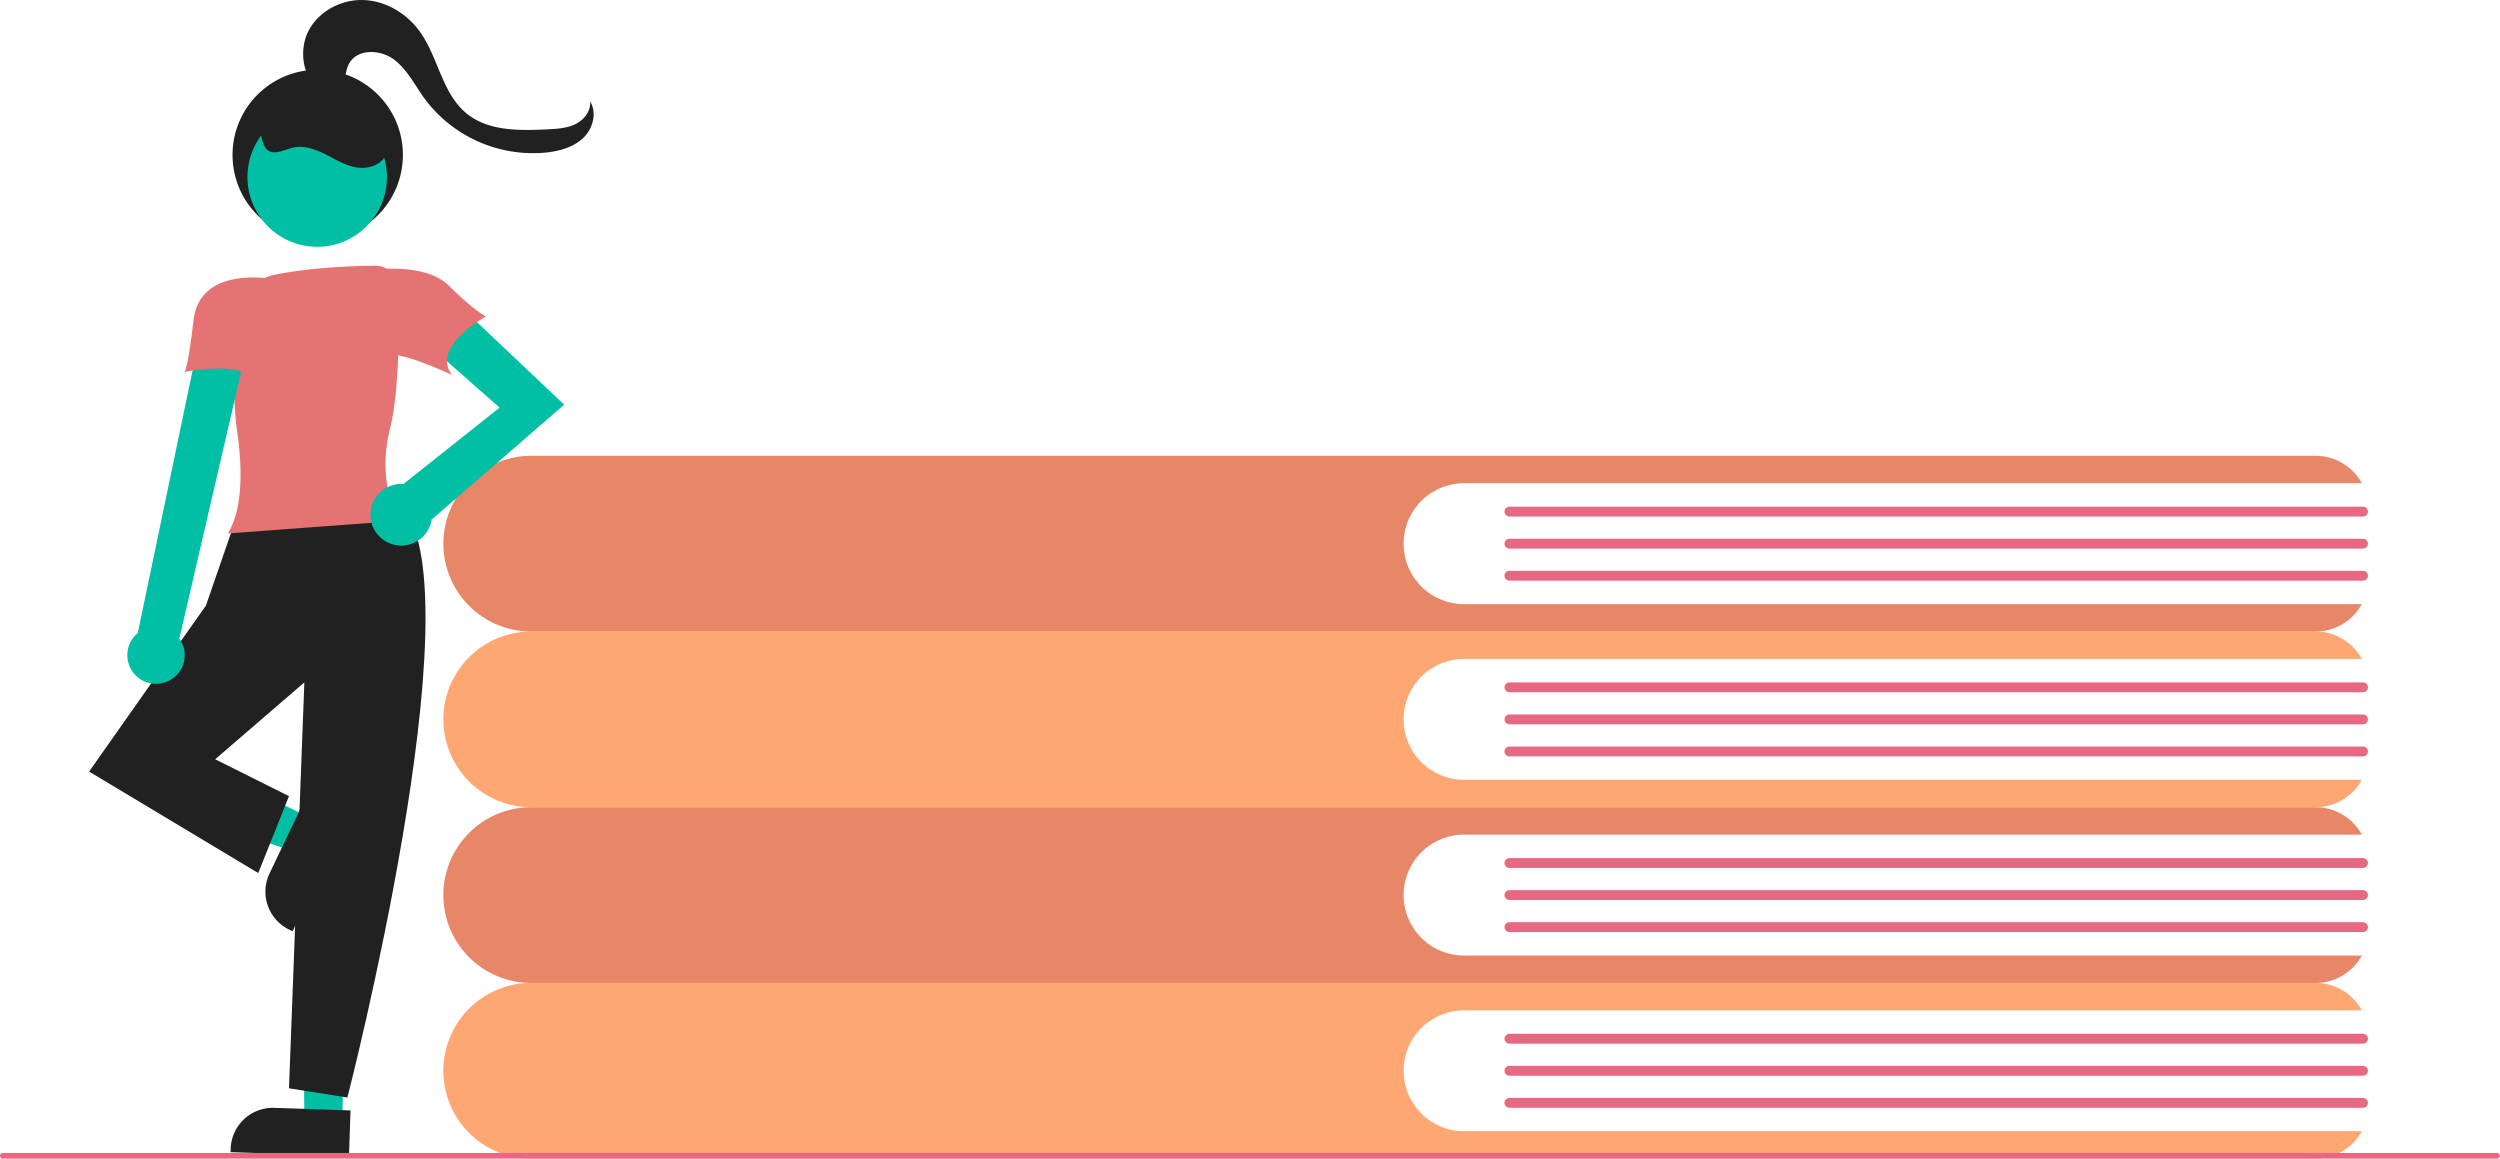 <svg xmlns="http://www.w3.org/2000/svg" width="880.349" height="407.998" viewBox="0 0 880.349 407.998"><g transform="translate(-465 -214.625)"><path d="M666.907,666.039a21.283,21.283,0,0,1,0-42.566H983.042A18.505,18.505,0,0,0,966.8,613.82H338.413a30.936,30.936,0,0,0,0,61.872H966.8a18.506,18.506,0,0,0,16.237-9.653Z" transform="translate(313.643 -53.068)" fill="#ffa773"/><path d="M983.462,635.2H682.891a1.737,1.737,0,1,1,0-3.475H983.462a1.737,1.737,0,0,1,0,3.475Z" transform="translate(313.643 -53.068)" fill="#e86884"/><path d="M983.462,646.493H682.891a1.737,1.737,0,0,1,0-3.475H983.462a1.737,1.737,0,0,1,0,3.475Z" transform="translate(313.643 -53.068)" fill="#e86884"/><path d="M983.462,657.787H682.891a1.737,1.737,0,1,1,0-3.475H983.462a1.737,1.737,0,0,1,0,3.475Z" transform="translate(313.643 -53.068)" fill="#e86884"/><path d="M585.249,606.1a21.283,21.283,0,0,1,0-42.566H901.384a18.505,18.505,0,0,0-16.237-9.653H256.755a30.936,30.936,0,0,0,0,61.872H885.147a18.5,18.5,0,0,0,16.237-9.653Z" transform="translate(395.301 -55)" fill="#e88668"/><path d="M901.8,575.26H601.233a1.737,1.737,0,1,1,0-3.475H901.8a1.737,1.737,0,1,1,0,3.475Z" transform="translate(395.301 -55)" fill="#e86884"/><path d="M901.8,586.553H601.233a1.737,1.737,0,1,1,0-3.475H901.8a1.737,1.737,0,0,1,0,3.475Z" transform="translate(395.301 -55)" fill="#e86884"/><path d="M901.8,597.846H601.233a1.737,1.737,0,1,1,0-3.475H901.8a1.737,1.737,0,0,1,0,3.475Z" transform="translate(395.301 -55)" fill="#e86884"/><path d="M503.591,544.159a21.283,21.283,0,0,1,0-42.566H819.726a18.506,18.506,0,0,0-16.237-9.653H175.1a30.936,30.936,0,0,0,0,61.872H803.489a18.505,18.505,0,0,0,16.237-9.653Z" transform="translate(476.959 -54.932)" fill="#ffa773"/><path d="M820.146,513.32H519.575a1.737,1.737,0,1,1,0-3.475H820.146a1.737,1.737,0,1,1,0,3.475Z" transform="translate(476.959 -54.932)" fill="#e86884"/><path d="M820.146,524.613H519.575a1.737,1.737,0,1,1,0-3.475H820.146a1.737,1.737,0,0,1,0,3.475Z" transform="translate(476.959 -54.932)" fill="#e86884"/><path d="M820.146,535.906H519.575a1.737,1.737,0,1,1,0-3.475H820.146a1.737,1.737,0,0,1,0,3.475Z" transform="translate(476.959 -54.932)" fill="#e86884"/><path d="M503.591,544.159a21.283,21.283,0,0,1,0-42.566H819.726a18.506,18.506,0,0,0-16.237-9.653H175.1a30.936,30.936,0,0,0,0,61.872H803.489a18.505,18.505,0,0,0,16.237-9.653Z" transform="translate(476.959 -116.803)" fill="#e88668"/><path d="M820.146,513.32H519.575a1.737,1.737,0,1,1,0-3.475H820.146a1.737,1.737,0,1,1,0,3.475Z" transform="translate(476.959 -116.803)" fill="#e86884"/><path d="M820.146,524.613H519.575a1.737,1.737,0,1,1,0-3.475H820.146a1.737,1.737,0,0,1,0,3.475Z" transform="translate(476.959 -116.803)" fill="#e86884"/><path d="M820.146,535.906H519.575a1.737,1.737,0,1,1,0-3.475H820.146a1.737,1.737,0,0,1,0,3.475Z" transform="translate(476.959 -116.803)" fill="#e86884"/><path d="M156.928,287.77,151.2,299.746l-48.917-16.394,8.453-17.675Z" transform="translate(417 214.625)" fill="#00bfa5"/><path d="M358.53,543.805h26.834v16.12H343.643v-1.233A14.887,14.887,0,0,1,358.53,543.805Z" transform="matrix(0.431, -0.902, 0.902, 0.431, -85.122, 611.196)" fill="#212121"/><path d="M168.459,394.715l-13.267-.448-.559-51.644,15.553.918Z" transform="translate(417 214.625)" fill="#00bfa5"/><path d="M355.835,636.313H382.67v16.12H340.949V651.2a14.887,14.887,0,0,1,14.887-14.887Z" transform="translate(227.442 -43.214) rotate(1.933)" fill="#212121"/><path d="M401.324,424.579s-40.605-10.287-59.013,4.873l-10.287,29.777L290.879,517.7l59.554,35.732,10.828-27.07-25.987-12.994,31.4-27.07-5.414,142.93,20.573,3.248S427.311,455.981,401.324,424.579Z" transform="translate(205.5 -31.376)" fill="#212121"/><path d="M339.721,433.856l.495-.88c5.217-9.275,4.372-24.378,2.744-35.414-1.363-9.244-1.322-25.535-1.048-37.573a17.891,17.891,0,0,1,14.261-17.221c12.353-2.571,27.517-3.115,35.457-3.211l.007.541-.007-.541a8.245,8.245,0,0,1,8.275,8.043c.242,12.964.167,36.6-3.051,49.289-4.775,18.825,2.692,31.618,2.768,31.745l.45.753Z" transform="translate(205.5 -31.376)" fill="#e57373"/><path d="M318.834,485.774a10.025,10.025,0,0,0,3.811-14.892l22.916-98.818H328.235l-20.224,96.871a10.079,10.079,0,0,0,10.823,16.84Z" transform="translate(205.5 -31.376)" fill="#00bfa5"/><path d="M458.171,388.5l-38.242-36.175L409.593,366.8l25.84,22.739-33.887,26.91c-.245-.017-.489-.037-.738-.037a10.853,10.853,0,1,0,10.746,12.3l.107.107Z" transform="translate(205.5 -31.376)" fill="#00bfa5"/><path d="M353.74,344.038s-23.881-3.917-26.047,14.491-3.248,18.408-3.248,18.408,17.325-3.248,21.656,1.083S353.74,344.038,353.74,344.038Z" transform="translate(205.5 -31.376)" fill="#e57373"/><path d="M389.413,341.2s19.49-3.248,28.153,5.414,12.994,10.828,12.994,10.828-19.49,10.828-11.911,20.573c0,0-20.573-9.745-23.822-6.5S389.413,341.2,389.413,341.2Z" transform="translate(205.5 -31.376)" fill="#e57373"/><path d="M372.318,278.339c-6.148-4.91-7.763-14.386-4.2-21.4s11.632-11.238,19.493-10.923,15.27,4.829,19.824,11.245c6.4,9.012,7.741,21.538,16.248,28.594,7.684,6.373,18.692,6.19,28.661,5.683,3.361-.171,6.83-.369,9.846-1.862s5.479-4.642,5.091-7.985c2.5,3.965,1.052,9.524-2.309,12.8s-8.145,4.642-12.8,5.188a47.569,47.569,0,0,1-43.151-18.933c-3.469-4.785-6.146-10.358-10.906-13.862s-12.7-3.748-15.619,1.39c-1.445,2.541-1.3,5.728-2.632,8.332s-5.645,4.008-6.925,1.379" transform="translate(205.5 -31.376)" fill="#212121"/><circle cx="30" cy="30" r="30" transform="translate(546.879 239.181)" fill="#212121"/><circle cx="24.561" cy="24.561" r="24.561" transform="translate(552.137 252.407)" fill="#00bfa5"/><path d="M348.8,290.305c3.338.73,2.246,6.33,4.883,8.5,2.379,1.959,5.806-.056,8.8-.785,3.781-.921,7.738.428,11.229,2.148s6.857,3.854,10.664,4.655,8.322-.1,10.457-3.355c2.041-3.111,1.29-7.306-.307-10.667a24.77,24.77,0,0,0-44.442-.616" transform="translate(205.5 -31.376)" fill="#212121"/><path d="M1091.849,653a1.136,1.136,0,0,1-1.229,1H212.729a1.021,1.021,0,1,1,0-2h877.89a1.136,1.136,0,0,1,1.229,1Z" transform="translate(253.5 -31.376)" fill="#e86884"/></g></svg>
